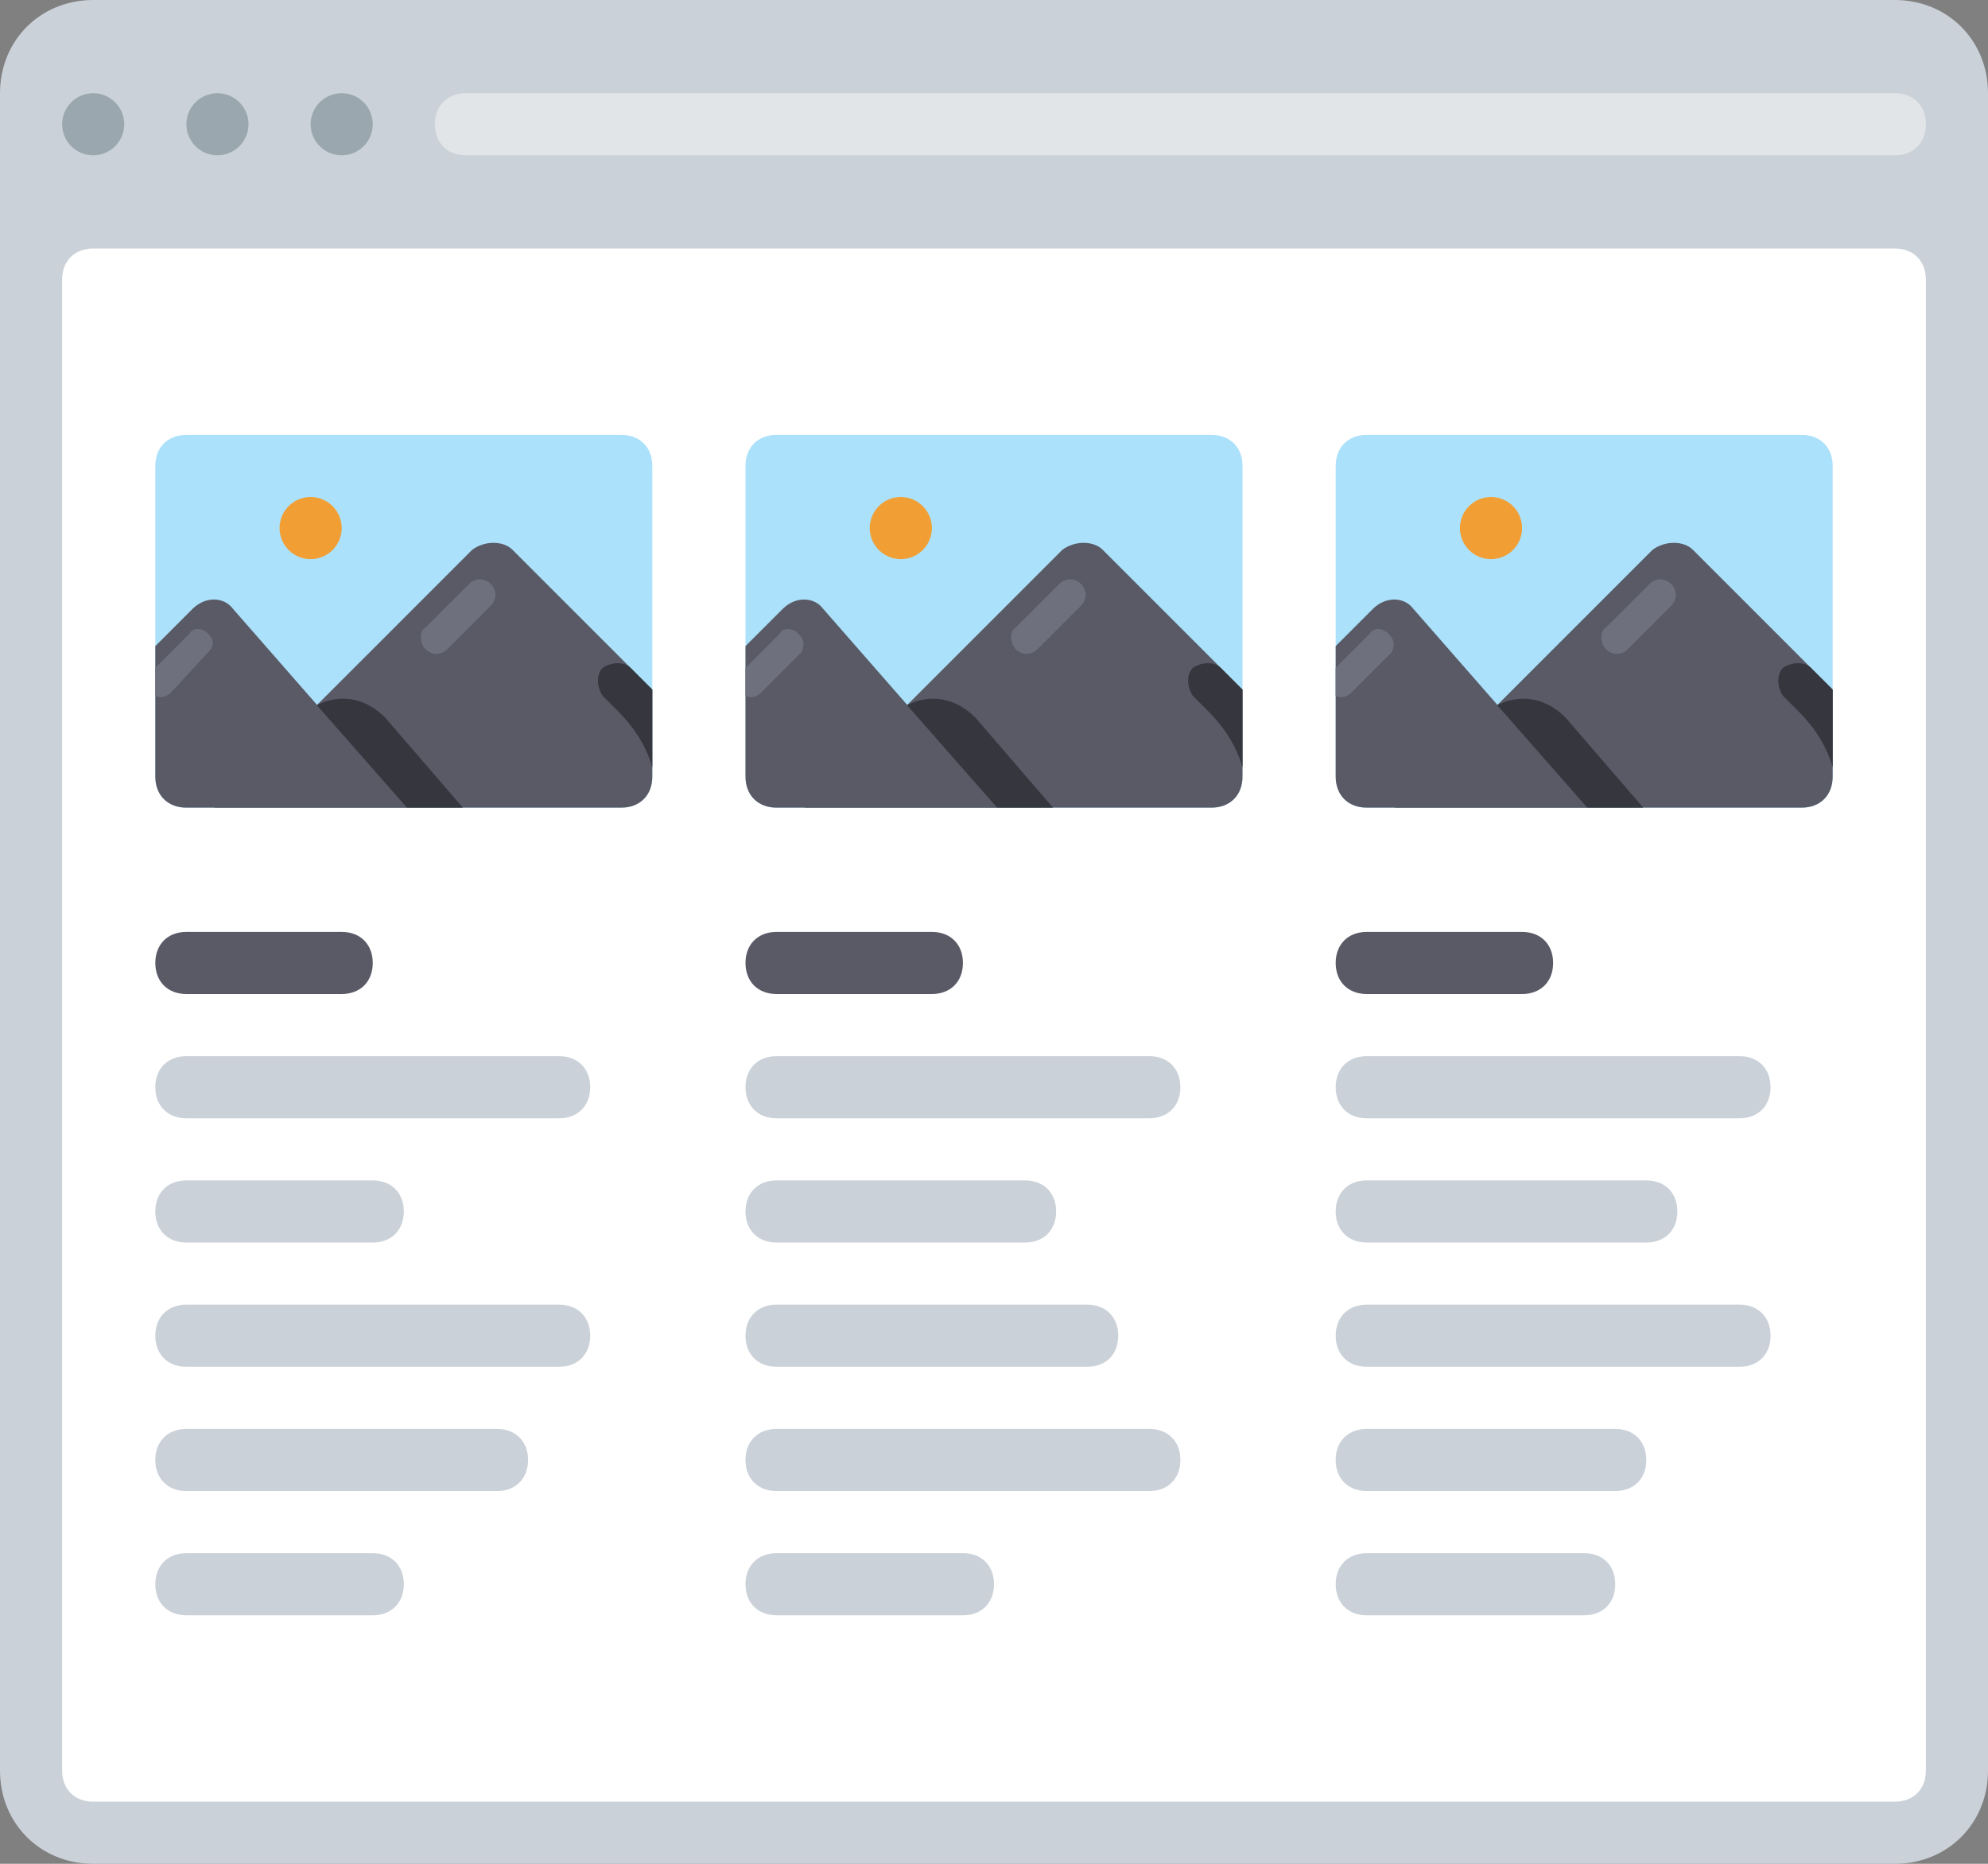 <?xml version="1.0" encoding="utf-8"?>
<!-- Generator: Adobe Illustrator 21.0.0, SVG Export Plug-In . SVG Version: 6.00 Build 0)  -->
<svg version="1.1" id="Layer_1" xmlns="http://www.w3.org/2000/svg" xmlns:xlink="http://www.w3.org/1999/xlink" x="0px" y="0px"
	 viewBox="0 0 64 60" style="enable-background:new 0 0 64 60;" xml:space="preserve">
<rect x="0" y="0" width="64" height="60" fill="#808080" stroke="none"/>
<style type="text/css">
	.st0{fill:#CAD1D8;}
	.st1{fill:#9BA7AF;}
	.st2{fill:#FFFFFF;}
	.st3{fill:#E2E5E7;}
	.st4{fill:#595A66;}
	.st5{fill:#ABE1FA;}
	.st6{fill:#6F707E;}
	.st7{fill:#3BB54A;}
	.st8{fill:#0E9347;}
	.st9{fill:#517CBE;}
	.st10{fill:#65CCEF;}
	.st11{fill:#EE2C39;}
	.st12{fill:#CC202C;}
	.st13{fill:#F16351;}
	.st14{fill:#DDDFE1;}
	.st15{fill:#89C763;}
	.st16{fill:#3689C9;}
	.st17{fill:#1B6FAB;}
	.st18{fill:#4C9FD7;}
	.st19{fill:#FDBA4D;}
	.st20{fill:#F19F36;}
	.st21{fill:#F19F35;}
	.st22{fill:#FFFFFF;stroke:#595A66;stroke-width:2;stroke-miterlimit:10;}
	.st23{fill:#1A70AC;}
	.st24{fill:#35363E;}
</style>
<g>
	<path class="st0" d="M0,57V3c0-1.7,1.3-3,3-3h58c1.7,0,3,1.3,3,3v54c0,1.7-1.3,3-3,3H3C1.3,60,0,58.7,0,57z"/>
	<circle class="st1" cx="3" cy="4" r="1"/>
	<circle class="st1" cx="7" cy="4" r="1"/>
	<circle class="st1" cx="11" cy="4" r="1"/>
	<path class="st2" d="M3,8h58c0.6,0,1,0.4,1,1v48c0,0.6-0.4,1-1,1H3c-0.6,0-1-0.4-1-1V9C2,8.4,2.4,8,3,8z"/>
	<path class="st3" d="M61,5H15c-0.6,0-1-0.4-1-1v0c0-0.6,0.4-1,1-1h46c0.6,0,1,0.4,1,1v0C62,4.6,61.6,5,61,5z"/>
	<g>
		<path class="st5" d="M39,26H25c-0.6,0-1-0.4-1-1V15c0-0.6,0.4-1,1-1h14c0.6,0,1,0.4,1,1v10C40,25.6,39.6,26,39,26z"/>
		<circle class="st21" cx="29" cy="17" r="1"/>
		<path class="st4" d="M40,25v-2.8l-4.5-4.5c-0.3-0.3-0.9-0.3-1.3,0L25.9,26H39C39.6,26,40,25.6,40,25z"/>
		<path class="st4" d="M25.2,19.6L24,20.8V25c0,0.6,0.4,1,1,1h7.1l-5.6-6.4C26.2,19.2,25.6,19.2,25.2,19.6z"/>
		<path class="st24" d="M31.4,23.1c-0.6-0.6-1.4-0.8-2.2-0.4l2.9,3.3h1.8L31.4,23.1z"/>
		<path class="st6" d="M32.7,20.9L32.7,20.9c0.2,0.2,0.5,0.2,0.7,0l1.4-1.4c0.2-0.2,0.2-0.5,0-0.7l0,0c-0.2-0.2-0.5-0.2-0.7,0
			l-1.4,1.4C32.5,20.3,32.5,20.7,32.7,20.9z"/>
		<path class="st24" d="M40,22.2l-0.7-0.7c-0.2-0.2-0.6-0.2-0.9,0c-0.2,0.2-0.2,0.6,0,0.9l0.5,0.5c0.5,0.5,0.9,1.1,1.1,1.8V22.2z"/>
		<path class="st6" d="M25.7,20.4c-0.2-0.2-0.5-0.2-0.6,0L24,21.5v0.9c0.2,0.1,0.4,0,0.5-0.1l1.3-1.3C25.9,20.8,25.9,20.6,25.7,20.4
			L25.7,20.4z"/>
	</g>
	<g>
		<path class="st5" d="M20,26H6c-0.6,0-1-0.4-1-1V15c0-0.6,0.4-1,1-1h14c0.6,0,1,0.4,1,1v10C21,25.6,20.6,26,20,26z"/>
		<circle class="st21" cx="10" cy="17" r="1"/>
		<path class="st4" d="M21,25v-2.8l-4.5-4.5c-0.3-0.3-0.9-0.3-1.3,0L6.9,26H20C20.6,26,21,25.6,21,25z"/>
		<path class="st4" d="M6.2,19.6L5,20.8V25c0,0.6,0.4,1,1,1h7.1l-5.6-6.4C7.2,19.2,6.6,19.2,6.2,19.6z"/>
		<path class="st24" d="M12.4,23.1c-0.6-0.6-1.4-0.8-2.2-0.4l2.9,3.3h1.8L12.4,23.1z"/>
		<path class="st6" d="M13.7,20.9L13.7,20.9c0.2,0.2,0.5,0.2,0.7,0l1.4-1.4c0.2-0.2,0.2-0.5,0-0.7h0c-0.2-0.2-0.5-0.2-0.7,0
			l-1.4,1.4C13.5,20.3,13.5,20.7,13.7,20.9z"/>
		<path class="st24" d="M21,22.2l-0.7-0.7c-0.2-0.2-0.6-0.2-0.9,0c-0.2,0.2-0.2,0.6,0,0.9l0.5,0.5c0.5,0.5,0.9,1.1,1.1,1.8V22.2z"/>
		<path class="st6" d="M6.7,20.4c-0.2-0.2-0.5-0.2-0.6,0L5,21.5v0.9c0.2,0.1,0.4,0,0.5-0.1L6.7,21C6.9,20.8,6.9,20.6,6.7,20.4
			L6.7,20.4z"/>
	</g>
	<g>
		<path class="st5" d="M58,26H44c-0.6,0-1-0.4-1-1V15c0-0.6,0.4-1,1-1h14c0.6,0,1,0.4,1,1v10C59,25.6,58.6,26,58,26z"/>
		<circle class="st21" cx="48" cy="17" r="1"/>
		<path class="st4" d="M59,25v-2.8l-4.5-4.5c-0.3-0.3-0.9-0.3-1.3,0L44.9,26H58C58.6,26,59,25.6,59,25z"/>
		<path class="st4" d="M44.2,19.6L43,20.8V25c0,0.6,0.4,1,1,1h7.1l-5.6-6.4C45.2,19.2,44.6,19.2,44.2,19.6z"/>
		<path class="st24" d="M50.4,23.1c-0.6-0.6-1.4-0.8-2.2-0.4l2.9,3.3h1.8L50.4,23.1z"/>
		<path class="st6" d="M51.7,20.9L51.7,20.9c0.2,0.2,0.5,0.2,0.7,0l1.4-1.4c0.2-0.2,0.2-0.5,0-0.7l0,0c-0.2-0.2-0.5-0.2-0.7,0
			l-1.4,1.4C51.5,20.3,51.5,20.7,51.7,20.9z"/>
		<path class="st24" d="M59,22.2l-0.7-0.7c-0.2-0.2-0.6-0.2-0.9,0c-0.2,0.2-0.2,0.6,0,0.9l0.5,0.5c0.5,0.5,0.9,1.1,1.1,1.8V22.2z"/>
		<path class="st6" d="M44.7,20.4c-0.2-0.2-0.5-0.2-0.6,0L43,21.5v0.9c0.2,0.1,0.4,0,0.5-0.1l1.3-1.3C44.9,20.8,44.9,20.6,44.7,20.4
			L44.7,20.4z"/>
	</g>
	<path class="st4" d="M5,31L5,31c0-0.6,0.4-1,1-1l5,0c0.6,0,1,0.4,1,1v0c0,0.6-0.4,1-1,1H6C5.4,32,5,31.6,5,31z"/>
	<path class="st0" d="M18,44H6c-0.6,0-1-0.4-1-1l0,0c0-0.6,0.4-1,1-1h12c0.6,0,1,0.4,1,1l0,0C19,43.6,18.6,44,18,44z"/>
	<path class="st0" d="M18,36H6c-0.6,0-1-0.4-1-1l0,0c0-0.6,0.4-1,1-1h12c0.6,0,1,0.4,1,1l0,0C19,35.6,18.6,36,18,36z"/>
	<path class="st0" d="M12,40H6c-0.6,0-1-0.4-1-1l0,0c0-0.6,0.4-1,1-1h6c0.6,0,1,0.4,1,1l0,0C13,39.6,12.6,40,12,40z"/>
	<path class="st0" d="M12,52H6c-0.6,0-1-0.4-1-1l0,0c0-0.6,0.4-1,1-1h6c0.6,0,1,0.4,1,1l0,0C13,51.6,12.6,52,12,52z"/>
	<path class="st0" d="M16,48H6c-0.6,0-1-0.4-1-1l0,0c0-0.6,0.4-1,1-1h10c0.6,0,1,0.4,1,1l0,0C17,47.6,16.6,48,16,48z"/>
	<path class="st4" d="M24,31L24,31c0-0.6,0.4-1,1-1l5,0c0.6,0,1,0.4,1,1v0c0,0.6-0.4,1-1,1h-5C24.4,32,24,31.6,24,31z"/>
	<path class="st0" d="M35,44H25c-0.6,0-1-0.4-1-1l0,0c0-0.6,0.4-1,1-1h10c0.6,0,1,0.4,1,1l0,0C36,43.6,35.6,44,35,44z"/>
	<path class="st0" d="M37,36H25c-0.6,0-1-0.4-1-1l0,0c0-0.6,0.4-1,1-1h12c0.6,0,1,0.4,1,1l0,0C38,35.6,37.6,36,37,36z"/>
	<path class="st0" d="M33,40h-8c-0.6,0-1-0.4-1-1l0,0c0-0.6,0.4-1,1-1h8c0.6,0,1,0.4,1,1l0,0C34,39.6,33.6,40,33,40z"/>
	<path class="st0" d="M31,52h-6c-0.6,0-1-0.4-1-1l0,0c0-0.6,0.4-1,1-1h6c0.6,0,1,0.4,1,1l0,0C32,51.6,31.6,52,31,52z"/>
	<path class="st0" d="M37,48H25c-0.6,0-1-0.4-1-1l0,0c0-0.6,0.4-1,1-1h12c0.6,0,1,0.4,1,1l0,0C38,47.6,37.6,48,37,48z"/>
	<path class="st4" d="M43,31L43,31c0-0.6,0.4-1,1-1l5,0c0.6,0,1,0.4,1,1v0c0,0.6-0.4,1-1,1h-5C43.4,32,43,31.6,43,31z"/>
	<path class="st0" d="M56,44H44c-0.6,0-1-0.4-1-1l0,0c0-0.6,0.4-1,1-1h12c0.6,0,1,0.4,1,1l0,0C57,43.6,56.6,44,56,44z"/>
	<path class="st0" d="M56,36H44c-0.6,0-1-0.4-1-1l0,0c0-0.6,0.4-1,1-1h12c0.6,0,1,0.4,1,1l0,0C57,35.6,56.6,36,56,36z"/>
	<path class="st0" d="M53,40h-9c-0.6,0-1-0.4-1-1l0,0c0-0.6,0.4-1,1-1h9c0.6,0,1,0.4,1,1l0,0C54,39.6,53.6,40,53,40z"/>
	<path class="st0" d="M51,52h-7c-0.6,0-1-0.4-1-1l0,0c0-0.6,0.4-1,1-1h7c0.6,0,1,0.4,1,1l0,0C52,51.6,51.6,52,51,52z"/>
	<path class="st0" d="M52,48h-8c-0.6,0-1-0.4-1-1l0,0c0-0.6,0.4-1,1-1h8c0.6,0,1,0.4,1,1l0,0C53,47.6,52.6,48,52,48z"/>
</g>
</svg>
